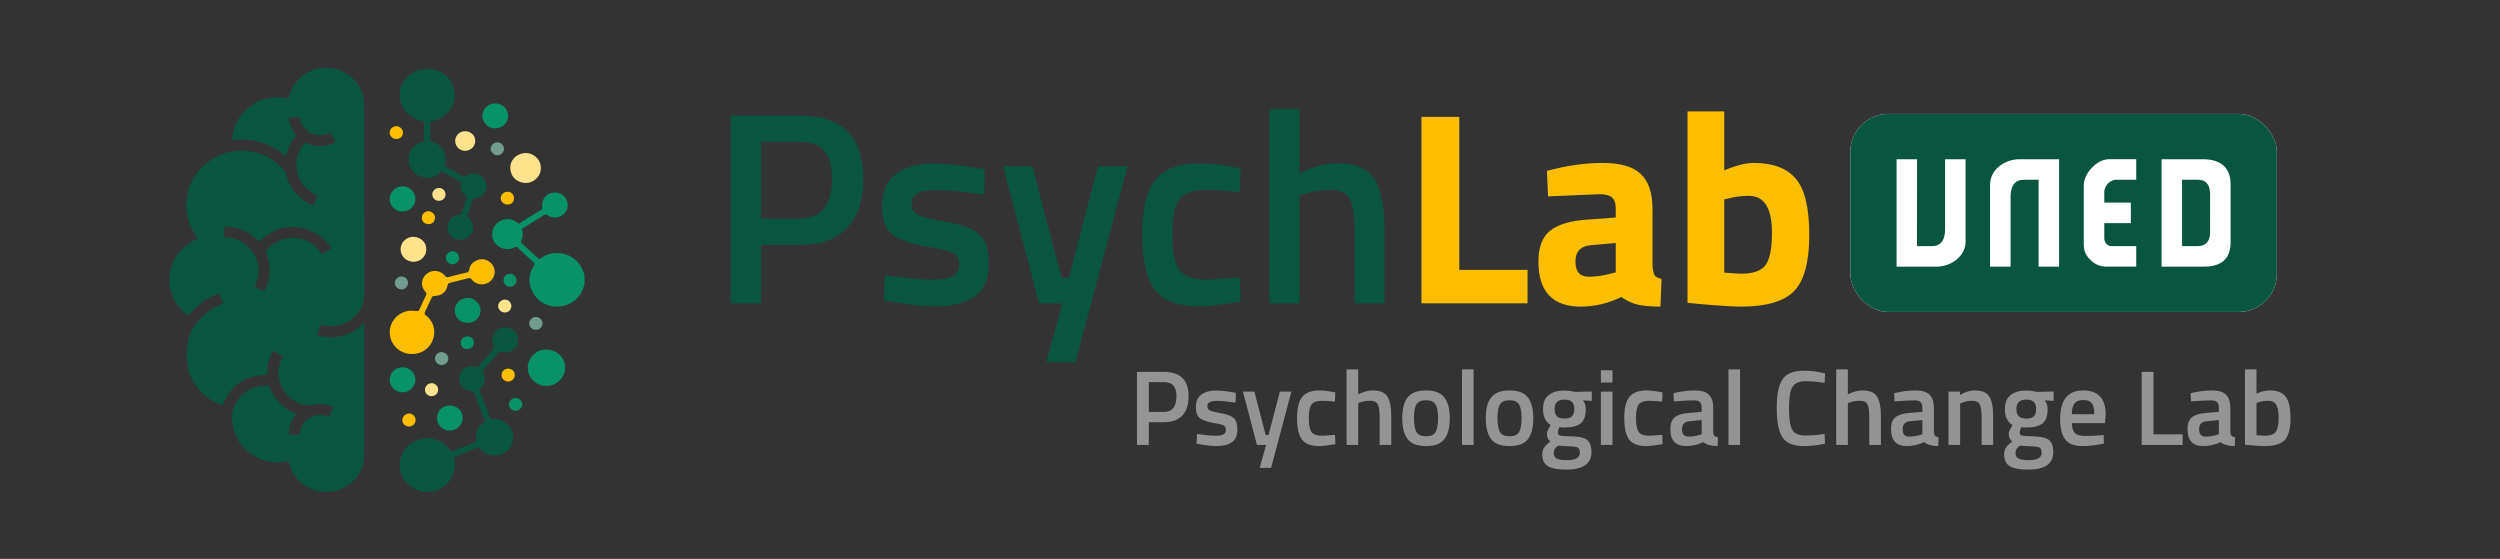 <svg width="501" height="112" viewBox="0 0 501 112" fill="none" xmlns="http://www.w3.org/2000/svg">
<rect x="0" y="0" width="501" height="112" fill="#333333" stroke="none"/>
<g clip-path="url(#clip0_283_298)">
<path d="M66.238 13.585C66.452 13.632 66.623 13.69 66.798 13.725C70.525 14.478 73.014 17.444 73.016 21.16C73.02 31.017 73.018 40.874 73.018 50.732C73.018 53.492 73.019 56.252 73.018 59.012C73.017 62.127 70.382 64.97 67.199 65.322C66.209 65.432 65.243 65.361 64.243 65.111C64.022 65.779 63.803 66.442 63.564 67.165C65.259 67.693 66.941 67.718 68.633 67.273C70.318 66.831 71.747 65.966 72.982 64.674C72.998 64.839 73.017 64.942 73.017 65.046C73.018 73.706 73.022 82.366 73.015 91.027C73.013 94.174 71.184 96.862 68.228 98.031C67.62 98.271 66.951 98.365 66.294 98.555C65.641 98.585 65.004 98.585 64.314 98.555C64.122 98.49 63.984 98.451 63.843 98.423C62.143 98.08 60.729 97.259 59.593 95.988C58.674 94.96 58.105 93.76 57.838 92.435C57.788 92.422 57.759 92.407 57.734 92.411C57.648 92.422 57.563 92.439 57.479 92.456C55.551 92.856 53.668 92.678 51.897 91.861C48.723 90.397 46.922 87.926 46.541 84.519C46.061 80.22 49.595 77.182 53.453 77.302C53.789 77.313 53.978 77.396 54.114 77.742C55.034 80.094 56.7 81.766 59.067 82.773C59.204 82.831 59.34 82.89 59.493 82.954C58.458 84.168 57.841 85.49 57.859 87.081C58.611 87.081 59.326 87.081 60.041 87.081C60.171 84.028 63.282 82.413 65.888 83.498C66.195 82.859 66.503 82.217 66.822 81.552C65.456 80.977 64.096 80.822 62.682 81.148C62.447 81.202 62.199 81.256 61.961 81.242C58.695 81.048 55.887 78.195 55.79 75.011C55.751 73.73 56.052 72.536 56.673 71.379C56.023 71.019 55.393 70.669 54.746 70.311C53.845 71.829 53.514 73.42 53.531 75.089C49.107 75.19 46.144 77.265 44.556 81.24C41.306 80.129 38.218 77.171 37.572 73.174C36.624 67.306 39.206 63.205 44.736 60.761C44.47 60.128 44.199 59.484 43.921 58.821C42.639 59.255 41.468 59.805 40.468 60.624C39.472 61.44 38.544 62.336 37.567 63.214C35.964 61.994 34.805 60.393 34.267 58.384C34.16 57.984 34.054 57.584 33.948 57.183C33.948 56.477 33.948 55.772 33.978 55.011C34.562 51.572 36.474 49.191 39.661 47.749C39.568 47.622 39.5 47.532 39.434 47.441C37.532 44.796 36.922 41.878 37.609 38.733C38.131 36.348 39.369 34.333 41.31 32.785C44.679 30.1 48.441 29.515 52.516 30.974C54.227 31.586 55.651 32.637 56.846 33.977C56.999 34.149 57.207 34.329 57.248 34.533C57.589 36.232 58.326 37.732 59.541 38.998C60.458 39.953 61.53 40.69 62.833 41.181C63.108 40.507 63.371 39.86 63.649 39.18C61.507 38.245 60.054 36.726 59.555 34.503C59.056 32.281 59.595 30.272 61.184 28.553C63.243 29.554 65.253 29.519 67.29 28.455C66.91 27.811 66.547 27.197 66.186 26.584C64.86 27.219 63.559 27.289 62.276 26.639C60.978 25.982 60.286 24.891 60.094 23.461C59.335 23.529 58.612 23.594 57.862 23.662C58.016 25.023 58.538 26.172 59.42 27.196C58.341 28.366 57.673 29.732 57.296 31.293C54.152 28.69 50.57 27.662 46.511 28.14C46.618 25.97 47.338 24.085 48.804 22.527C51.251 19.927 54.297 19.057 57.822 19.757C58.502 16.538 60.964 14.237 64.033 13.702C64.121 13.686 64.201 13.625 64.285 13.585C64.923 13.585 65.56 13.585 66.238 13.585ZM51.872 48.405C50.014 46.422 47.708 45.428 44.935 45.379C44.935 45.783 44.935 46.132 44.935 46.48C44.935 46.842 44.935 47.203 44.935 47.563C49.9 47.476 53.523 52.651 51.005 57.405C51.642 57.745 52.279 58.086 52.923 58.43C52.997 58.319 53.042 58.264 53.073 58.202C54.283 55.767 54.417 53.289 53.358 50.773C53.263 50.548 53.223 50.386 53.398 50.169C55.496 47.579 59.331 46.911 62.213 48.645C63.149 49.209 63.903 49.953 64.51 50.891C65.154 50.513 65.776 50.148 66.398 49.783C66.369 49.706 66.361 49.663 66.34 49.629C64.025 45.838 58.713 44.383 54.684 46.415C53.645 46.939 52.76 47.643 51.872 48.405Z" fill="#095540"/>
<path d="M84.522 98.585C83.735 98.207 82.925 97.916 82.256 97.437C80.093 95.892 79.485 93.026 80.743 90.661C81.945 88.401 84.782 87.287 87.293 88.078C88.523 88.464 89.497 89.176 90.203 90.222C90.381 90.486 90.529 90.544 90.825 90.419C92.254 89.814 93.689 89.224 95.126 88.637C95.334 88.552 95.443 88.475 95.407 88.215C95.199 86.713 95.727 85.502 96.997 84.624C97.261 84.441 97.155 84.27 97.083 84.084C96.651 82.966 96.212 81.85 95.776 80.734C95.515 80.064 95.243 79.397 95.001 78.72C94.916 78.484 94.802 78.404 94.541 78.398C93.018 78.365 91.941 77.21 92.016 75.716C92.085 74.357 93.35 73.301 94.802 73.412C95.099 73.435 95.39 73.536 95.729 73.612C96.439 72.788 97.173 71.939 97.904 71.089C98.248 70.69 98.576 70.279 98.936 69.894C99.118 69.698 99.146 69.561 99.008 69.312C98.496 68.384 98.552 67.459 99.198 66.614C99.859 65.751 100.781 65.436 101.844 65.67C102.895 65.901 103.566 66.588 103.78 67.614C103.968 68.512 103.705 69.318 102.997 69.951C102.264 70.606 101.398 70.788 100.464 70.489C100.163 70.392 100.029 70.456 99.855 70.661C98.861 71.831 97.862 72.998 96.853 74.157C96.692 74.341 96.709 74.474 96.82 74.675C97.426 75.767 97.227 76.928 96.289 77.787C96.125 77.937 96.035 78.041 96.129 78.28C96.853 80.117 97.559 81.961 98.272 83.802C98.302 83.879 98.342 83.952 98.383 84.04C99.506 83.865 100.53 84.081 101.407 84.77C102.608 85.712 103.069 86.957 102.746 88.417C102.422 89.884 101.447 90.846 99.964 91.182C98.489 91.515 97.182 91.103 96.201 89.932C95.993 89.683 95.839 89.617 95.531 89.747C94.011 90.391 92.482 91.014 90.924 91.658C91.409 93.457 91.101 95.107 89.93 96.561C89.06 97.641 87.889 98.271 86.49 98.556C85.837 98.585 85.2 98.585 84.522 98.585Z" fill="#095540"/>
<path d="M86.507 13.885C90.207 14.278 91.46 17.779 91.058 19.929C90.65 22.11 88.919 23.814 86.674 24.246C86.534 24.273 86.395 24.309 86.233 24.345C86.233 25.669 86.233 26.988 86.233 28.287C86.701 28.486 87.191 28.628 87.609 28.884C89.047 29.764 89.629 31.238 89.224 32.955C89.155 33.248 89.244 33.349 89.47 33.476C90.57 34.094 91.665 34.721 92.757 35.353C92.965 35.474 93.112 35.498 93.33 35.33C94.229 34.635 95.403 34.586 96.317 35.173C97.254 35.773 97.688 36.845 97.417 37.892C97.139 38.97 96.253 39.684 95.096 39.797C94.952 39.811 94.749 39.941 94.7 40.065C94.478 40.629 94.298 41.209 94.11 41.785C93.936 42.319 93.771 42.855 93.599 43.402C94.387 43.964 94.852 44.676 94.815 45.657C94.777 46.658 94.142 47.534 93.143 47.911C92.213 48.261 91.077 48.011 90.389 47.306C89.683 46.581 89.463 45.485 89.87 44.602C90.303 43.664 91.039 43.115 92.111 43.069C92.369 43.058 92.451 42.955 92.519 42.742C92.835 41.748 93.16 40.757 93.496 39.77C93.573 39.54 93.551 39.418 93.332 39.249C92.559 38.65 92.242 37.843 92.399 36.891C92.443 36.618 92.379 36.492 92.142 36.361C91.075 35.772 90.008 35.18 88.964 34.553C88.636 34.356 88.451 34.37 88.163 34.63C87.011 35.67 85.38 35.906 84.02 35.275C82.644 34.637 81.813 33.266 81.881 31.745C81.946 30.276 83.038 28.914 84.487 28.495C84.639 28.451 84.791 28.409 84.968 28.36C84.968 27.026 84.968 25.695 84.968 24.332C84.03 24.172 83.131 23.89 82.362 23.306C80.576 21.948 79.786 20.166 80.204 17.996C80.628 15.796 82.807 13.493 86.507 13.885Z" fill="#095540"/>
<path d="M117.159 56.89C117.04 57.27 116.925 57.612 116.803 57.951C116.013 60.142 113.711 61.548 111.334 61.447C107.208 61.273 104.539 56.607 107.127 52.977C107.151 52.944 107.163 52.902 107.197 52.829C106.377 52.071 105.553 51.308 104.727 50.546C104.391 50.237 104.045 49.938 103.72 49.618C103.542 49.443 103.41 49.422 103.168 49.546C101.433 50.432 99.373 49.641 98.783 47.883C98.367 46.641 98.801 45.282 99.855 44.527C100.996 43.711 102.367 43.706 103.52 44.515C103.66 44.613 103.797 44.715 103.956 44.83C105.49 43.886 107.029 42.945 108.555 41.983C108.649 41.924 108.687 41.701 108.668 41.565C108.433 39.912 109.603 38.551 111.256 38.572C112.329 38.586 113.283 39.258 113.623 40.24C113.99 41.299 113.673 42.385 112.804 43.049C111.933 43.715 110.703 43.796 109.816 43.173C109.463 42.926 109.241 42.967 108.913 43.175C107.57 44.026 106.21 44.851 104.857 45.687C104.773 45.739 104.696 45.801 104.602 45.868C104.875 46.73 104.833 47.562 104.402 48.367C104.366 48.436 104.4 48.594 104.46 48.651C105.647 49.758 106.842 50.855 108.042 51.962C108.182 51.868 108.289 51.799 108.393 51.727C111.491 49.563 115.8 50.98 116.919 54.532C116.981 54.73 117.039 54.93 117.129 55.142C117.159 55.72 117.159 56.285 117.159 56.89Z" fill="#079268"/>
<path d="M84.518 61.012C84.8 60.407 85.046 59.821 85.342 59.259C85.513 58.933 85.469 58.718 85.222 58.445C84.186 57.3 84.404 55.633 85.679 54.749C86.793 53.977 88.346 54.203 89.199 55.29C89.399 55.545 89.567 55.602 89.884 55.517C91.094 55.194 92.309 54.892 93.531 54.613C93.855 54.539 93.971 54.396 94.019 54.088C94.172 53.112 94.76 52.456 95.698 52.115C96.654 51.767 97.526 51.971 98.278 52.611C99.402 53.567 99.42 55.285 98.341 56.291C97.228 57.328 95.486 57.213 94.525 55.999C94.289 55.701 94.096 55.688 93.768 55.775C92.571 56.093 91.368 56.387 90.164 56.677C89.892 56.742 89.768 56.863 89.71 57.144C89.417 58.576 88.476 59.298 86.962 59.315C86.826 59.317 86.622 59.422 86.568 59.533C86.058 60.573 85.566 61.622 85.094 62.679C85.05 62.779 85.13 63.003 85.228 63.08C86.413 64.013 87.049 65.183 87.02 66.696C86.987 68.48 85.804 70.129 84.094 70.698C82.226 71.319 80.211 70.763 79.062 69.31C76.98 66.677 78.434 62.917 81.799 62.3C82.338 62.202 82.92 62.278 83.475 62.337C83.757 62.367 83.905 62.323 84.014 62.074C84.167 61.725 84.339 61.385 84.518 61.012Z" fill="#FBBE01"/>
<path d="M111.618 76.713C109.288 78.207 106.452 76.89 105.856 74.533C105.503 73.137 106.065 71.646 107.31 70.728C108.44 69.894 110.07 69.802 111.315 70.502C113.773 71.884 113.939 75.001 111.618 76.713Z" fill="#079268"/>
<path d="M103.388 31.337C104.562 30.508 105.903 30.45 107.013 31.161C108.081 31.845 108.596 33.089 108.323 34.323C108.054 35.536 106.957 36.51 105.708 36.644C104.427 36.783 103.101 36.109 102.602 35.066C101.985 33.775 102.2 32.44 103.174 31.529C103.236 31.47 103.301 31.414 103.388 31.337Z" fill="#FFE38C"/>
<path d="M82.994 47.457C84.176 47.577 85.097 48.302 85.338 49.272C85.616 50.392 85.219 51.435 84.279 52.048C83.378 52.637 82.162 52.594 81.28 51.941C80.441 51.319 80.078 50.2 80.399 49.221C80.744 48.163 81.664 47.482 82.781 47.456C82.839 47.455 82.897 47.456 82.994 47.457Z" fill="#FFE38C"/>
<path d="M97.13 21.784C98.311 20.219 100.607 20.471 101.478 21.968C102.097 23.035 101.87 24.344 100.913 25.141C100.025 25.88 98.628 25.924 97.707 25.24C96.709 24.499 96.39 23.191 96.944 22.104C96.995 22.004 97.058 21.909 97.13 21.784Z" fill="#079268"/>
<path d="M91.215 61.577C91.545 60.512 92.264 59.892 93.341 59.739C94.382 59.592 95.248 59.963 95.84 60.826C96.421 61.672 96.441 62.564 95.942 63.457C95.398 64.431 94.232 64.912 93.101 64.644C91.945 64.37 91.169 63.455 91.146 62.322C91.141 62.085 91.183 61.848 91.215 61.577Z" fill="#079268"/>
<path d="M89.959 86.261C88.711 86.161 87.73 85.259 87.594 84.122C87.446 82.879 88.194 81.696 89.333 81.372C90.543 81.028 91.888 81.535 92.417 82.577C93.395 84.505 91.828 86.415 89.959 86.261Z" fill="#079268"/>
<path d="M78.947 77.958C77.729 76.907 77.825 75.016 79.185 74.054C79.975 73.496 81.156 73.446 81.998 73.961C82.939 74.537 83.407 75.556 83.191 76.557C82.77 78.516 80.48 79.288 78.947 77.958Z" fill="#079268"/>
<path d="M78.242 39.038C78.664 37.904 79.814 37.203 80.964 37.353C82.236 37.52 83.135 38.461 83.241 39.735C83.331 40.816 82.537 41.973 81.41 42.255C80.456 42.493 79.545 42.348 78.826 41.6C78.124 40.87 77.94 40.023 78.242 39.038Z" fill="#079268"/>
<path d="M94.851 29.433C94.073 30.336 92.854 30.484 91.98 29.803C91.132 29.143 90.969 27.93 91.614 27.078C92.259 26.224 93.495 26.033 94.392 26.648C95.319 27.284 95.517 28.43 94.851 29.433Z" fill="#FFE38C"/>
<path d="M80.957 83.323C81.56 82.779 82.21 82.719 82.769 83.137C83.269 83.51 83.435 84.23 83.145 84.766C82.779 85.445 81.932 85.672 81.26 85.272C80.56 84.856 80.422 84.036 80.957 83.323Z" fill="#FBBE01"/>
<path d="M85.141 44.726C84.547 44.349 84.455 43.819 84.587 43.23C84.684 42.793 85.24 42.375 85.73 42.328C86.266 42.276 86.794 42.576 87.062 43.085C87.302 43.541 87.186 44.187 86.796 44.562C86.363 44.978 85.784 45.042 85.141 44.726Z" fill="#FBBE01"/>
<path d="M101.006 40.836C100.286 40.312 100.142 39.571 100.614 38.953C101.041 38.395 101.891 38.257 102.463 38.652C103.046 39.055 103.185 39.901 102.767 40.492C102.404 41.004 101.722 41.146 101.006 40.836Z" fill="#FBBE01"/>
<path d="M78.95 27.794C78.192 27.439 77.905 26.722 78.214 26.031C78.467 25.465 79.22 25.139 79.805 25.342C80.546 25.599 80.92 26.292 80.692 26.985C80.467 27.672 79.793 27.994 78.95 27.794Z" fill="#FBBE01"/>
<path d="M101.614 73.877C102.407 73.854 102.934 74.186 103.115 74.796C103.285 75.373 103.039 75.983 102.497 76.281C102.03 76.537 101.55 76.532 101.104 76.244C100.611 75.925 100.415 75.447 100.534 74.888C100.65 74.346 101.021 74.011 101.614 73.877Z" fill="#FBBE01"/>
<path d="M102.497 61.393C102.36 62.11 101.979 62.514 101.385 62.605C100.812 62.692 100.278 62.443 100.001 61.959C99.727 61.479 99.782 60.937 100.148 60.507C100.493 60.103 101.041 59.939 101.549 60.088C102.096 60.248 102.447 60.717 102.497 61.393Z" fill="#FFE38C"/>
<path d="M89.539 52.317C89.253 51.684 89.323 51.162 89.726 50.771C90.151 50.358 90.705 50.252 91.235 50.481C91.725 50.694 92.045 51.207 92.019 51.736C91.994 52.258 91.623 52.727 91.099 52.899C90.528 53.087 90.024 52.906 89.539 52.317Z" fill="#079268"/>
<path d="M85.762 77.006C86.32 76.686 86.839 76.718 87.317 77.085C87.757 77.424 87.88 77.892 87.764 78.409C87.644 78.945 87.264 79.244 86.731 79.365C86.195 79.486 85.561 79.186 85.317 78.705C85.006 78.093 85.157 77.489 85.762 77.006Z" fill="#FFE38C"/>
<path d="M100.956 56.565C100.768 55.794 101.129 55.131 101.821 54.929C102.51 54.728 103.232 55.086 103.457 55.739C103.695 56.432 103.358 57.139 102.672 57.389C101.974 57.644 101.288 57.326 100.956 56.565Z" fill="#079268"/>
<path d="M89.489 70.978C89.899 71.462 89.963 71.961 89.669 72.487C89.42 72.934 88.867 73.207 88.36 73.136C87.796 73.056 87.413 72.746 87.234 72.217C87.054 71.688 87.297 71.071 87.799 70.746C88.283 70.433 88.941 70.515 89.489 70.978Z" fill="#709D90"/>
<path d="M81.792 56.679C81.706 57.443 81.282 57.895 80.586 58.002C80.076 58.08 79.415 57.689 79.21 57.169C79.017 56.678 79.112 56.232 79.475 55.841C79.865 55.421 80.346 55.301 80.888 55.475C81.457 55.658 81.727 56.081 81.792 56.679Z" fill="#709D90"/>
<path d="M107.097 66.069C106.34 65.863 105.921 65.198 106.087 64.513C106.244 63.862 106.974 63.409 107.642 63.548C108.352 63.695 108.845 64.369 108.711 65.007C108.549 65.778 107.917 66.205 107.097 66.069Z" fill="#709D90"/>
<path d="M99.251 31.064C98.327 30.561 98.084 29.83 98.572 29.109C98.942 28.563 99.651 28.374 100.245 28.662C100.84 28.951 101.148 29.64 100.939 30.217C100.708 30.857 100.068 31.224 99.412 31.092C99.37 31.084 99.327 31.078 99.251 31.064Z" fill="#709D90"/>
<path d="M86.65 38.721C86.969 37.495 88.297 37.458 88.87 38.009C89.284 38.407 89.407 39.079 89.135 39.564C88.853 40.069 88.243 40.336 87.664 40.209C87.07 40.079 86.662 39.603 86.64 39.009C86.636 38.925 86.643 38.84 86.65 38.721Z" fill="#FFE38C"/>
<path d="M104.165 82.041C103.587 82.419 103.033 82.425 102.495 82.041C102.074 81.741 101.892 81.171 102.035 80.684C102.183 80.18 102.685 79.791 103.238 79.749C103.778 79.709 104.292 80.003 104.532 80.49C104.791 81.018 104.682 81.506 104.165 82.041Z" fill="#079268"/>
<path d="M94.603 69.584C94.07 70.006 93.433 70.075 92.936 69.783C92.482 69.517 92.266 69.015 92.353 68.48C92.443 67.933 92.76 67.598 93.302 67.453C93.808 67.317 94.265 67.435 94.607 67.798C94.97 68.183 95.09 68.66 94.871 69.169C94.811 69.309 94.708 69.431 94.603 69.584Z" fill="#079268"/>
</g>
<path d="M160.206 49.083H152.513V60.787H146.413V23.146H160.206C168.741 23.146 173.009 27.359 173.009 35.785C173.009 40.107 171.928 43.404 169.767 45.676C167.642 47.947 164.455 49.083 160.206 49.083ZM152.513 43.807H160.151C164.547 43.807 166.745 41.133 166.745 35.785C166.745 33.22 166.214 31.352 165.151 30.18C164.089 29.008 162.422 28.421 160.151 28.421H152.513V43.807ZM197.232 38.972C192.91 38.386 189.777 38.093 187.836 38.093C185.894 38.093 184.539 38.331 183.769 38.807C183.037 39.247 182.67 39.961 182.67 40.95C182.67 41.939 183.073 42.635 183.879 43.038C184.722 43.441 186.664 43.917 189.704 44.467C192.781 44.98 194.961 45.804 196.243 46.94C197.525 48.075 198.166 50.09 198.166 52.984C198.166 55.878 197.232 58.003 195.364 59.358C193.532 60.714 190.84 61.392 187.286 61.392C185.052 61.392 182.231 61.08 178.824 60.457L177.12 60.183L177.34 55.182C181.736 55.768 184.905 56.061 186.847 56.061C188.788 56.061 190.162 55.823 190.968 55.347C191.811 54.871 192.232 54.083 192.232 52.984C192.232 51.885 191.829 51.134 191.023 50.731C190.254 50.292 188.367 49.834 185.363 49.357C182.396 48.845 180.216 48.057 178.824 46.995C177.432 45.932 176.736 43.991 176.736 41.17C176.736 38.349 177.688 36.243 179.593 34.85C181.535 33.458 184.008 32.762 187.012 32.762C189.356 32.762 192.232 33.056 195.639 33.642L197.342 33.971L197.232 38.972ZM201.019 33.312H206.899L212.724 55.677H214.207L220.032 33.312H225.967L215.526 72.601H209.646L212.943 60.787H208.218L201.019 33.312ZM240.386 32.708C242.327 32.708 244.617 32.964 247.254 33.477L248.628 33.752L248.408 38.477C245.514 38.184 243.371 38.038 241.979 38.038C239.195 38.038 237.327 38.66 236.374 39.906C235.422 41.151 234.945 43.496 234.945 46.94C234.945 50.383 235.403 52.764 236.319 54.083C237.235 55.402 239.14 56.061 242.034 56.061L248.463 55.622L248.628 60.403C244.928 61.062 242.144 61.392 240.276 61.392C236.099 61.392 233.15 60.274 231.429 58.04C229.744 55.768 228.901 52.068 228.901 46.94C228.901 41.811 229.798 38.166 231.594 36.005C233.389 33.806 236.319 32.708 240.386 32.708ZM260.409 60.787H254.419V21.882H260.409V34.741C263.119 33.385 265.629 32.708 267.937 32.708C271.6 32.708 274.091 33.752 275.41 35.84C276.765 37.891 277.443 41.298 277.443 46.06V60.787H271.454V46.225C271.454 43.258 271.142 41.151 270.519 39.906C269.897 38.66 268.578 38.038 266.563 38.038C264.805 38.038 263.046 38.331 261.288 38.917L260.409 39.247V60.787Z" fill="#095540"/>
<path d="M306.122 60.787H284.856V23.421H292.439V54.083H306.122V60.787ZM331.161 41.884V53.314C331.235 54.193 331.381 54.816 331.601 55.182C331.821 55.512 332.279 55.75 332.975 55.897L332.755 61.447C330.887 61.447 329.385 61.318 328.249 61.062C327.15 60.805 326.033 60.293 324.897 59.523C322.259 60.805 319.567 61.447 316.819 61.447C311.141 61.447 308.302 58.443 308.302 52.435C308.302 49.504 309.09 47.434 310.665 46.225C312.24 44.98 314.658 44.247 317.918 44.027L323.798 43.588V41.884C323.798 40.748 323.542 39.979 323.029 39.576C322.516 39.137 321.692 38.917 320.556 38.917L310.225 39.356L310.006 34.246C313.925 33.184 317.644 32.653 321.16 32.653C324.714 32.653 327.26 33.385 328.799 34.85C330.374 36.316 331.161 38.66 331.161 41.884ZM318.798 49.138C316.746 49.321 315.72 50.42 315.72 52.435C315.72 54.45 316.618 55.457 318.413 55.457C319.805 55.457 321.325 55.237 322.974 54.797L323.798 54.578V48.698L318.798 49.138ZM351.479 32.653C355.325 32.653 358.128 33.715 359.886 35.84C361.681 37.928 362.579 41.683 362.579 47.105C362.579 52.526 361.553 56.281 359.502 58.369C357.45 60.421 353.915 61.447 348.896 61.447C347.321 61.447 344.445 61.263 340.269 60.897L338.181 60.677V22.322H345.544V34.136C347.889 33.147 349.867 32.653 351.479 32.653ZM348.896 54.852C351.351 54.852 352.999 54.266 353.842 53.094C354.684 51.885 355.106 49.742 355.106 46.665C355.106 41.719 353.567 39.247 350.49 39.247C349.024 39.247 347.632 39.43 346.314 39.796L345.544 39.961V54.633C347.229 54.779 348.347 54.852 348.896 54.852Z" fill="#FBBE01"/>
<path d="M233.216 84.608H230.224V89.159H227.852V74.521H233.216C236.536 74.521 238.195 76.16 238.195 79.436C238.195 81.118 237.775 82.4 236.934 83.283C236.108 84.166 234.869 84.608 233.216 84.608ZM230.224 82.556H233.195C234.904 82.556 235.759 81.516 235.759 79.436C235.759 78.439 235.553 77.713 235.139 77.257C234.726 76.801 234.078 76.573 233.195 76.573H230.224V82.556ZM247.615 80.676C245.934 80.448 244.716 80.334 243.961 80.334C243.206 80.334 242.679 80.427 242.38 80.612C242.095 80.783 241.952 81.061 241.952 81.445C241.952 81.83 242.109 82.1 242.423 82.257C242.75 82.414 243.505 82.599 244.688 82.813C245.884 83.012 246.732 83.333 247.231 83.774C247.729 84.216 247.979 85 247.979 86.125C247.979 87.251 247.615 88.077 246.889 88.604C246.177 89.131 245.129 89.395 243.748 89.395C242.878 89.395 241.782 89.273 240.457 89.031L239.794 88.924L239.88 86.98C241.589 87.208 242.822 87.322 243.577 87.322C244.332 87.322 244.866 87.229 245.179 87.044C245.507 86.859 245.671 86.552 245.671 86.125C245.671 85.698 245.514 85.406 245.201 85.249C244.901 85.078 244.168 84.9 243 84.715C241.846 84.515 240.998 84.209 240.457 83.796C239.915 83.383 239.645 82.628 239.645 81.531C239.645 80.434 240.015 79.615 240.756 79.073C241.511 78.532 242.472 78.261 243.641 78.261C244.552 78.261 245.671 78.375 246.996 78.603L247.658 78.731L247.615 80.676ZM249.088 78.475H251.375L253.64 87.172H254.217L256.482 78.475H258.79L254.73 93.754H252.443L253.725 89.159H251.887L249.088 78.475ZM264.397 78.24C265.152 78.24 266.043 78.339 267.068 78.539L267.603 78.646L267.517 80.484C266.392 80.37 265.558 80.312 265.017 80.312C263.934 80.312 263.208 80.555 262.837 81.039C262.467 81.523 262.282 82.435 262.282 83.774C262.282 85.114 262.46 86.04 262.816 86.552C263.172 87.065 263.913 87.322 265.038 87.322L267.539 87.151L267.603 89.01C266.164 89.266 265.081 89.395 264.354 89.395C262.73 89.395 261.584 88.96 260.914 88.091C260.259 87.208 259.931 85.769 259.931 83.774C259.931 81.78 260.28 80.362 260.978 79.522C261.676 78.667 262.816 78.24 264.397 78.24ZM272.184 89.159H269.855V74.03H272.184V79.03C273.238 78.503 274.214 78.24 275.112 78.24C276.536 78.24 277.505 78.646 278.018 79.458C278.545 80.255 278.809 81.581 278.809 83.433V89.159H276.479V83.497C276.479 82.343 276.358 81.523 276.116 81.039C275.874 80.555 275.361 80.312 274.577 80.312C273.894 80.312 273.21 80.427 272.526 80.654L272.184 80.783V89.159ZM282.097 79.629C282.838 78.703 284.063 78.24 285.773 78.24C287.482 78.24 288.7 78.703 289.427 79.629C290.168 80.555 290.538 81.944 290.538 83.796C290.538 85.648 290.182 87.044 289.47 87.984C288.757 88.924 287.525 89.395 285.773 89.395C284.021 89.395 282.788 88.924 282.076 87.984C281.364 87.044 281.007 85.648 281.007 83.796C281.007 81.944 281.371 80.555 282.097 79.629ZM283.85 86.574C284.177 87.144 284.818 87.429 285.773 87.429C286.727 87.429 287.368 87.144 287.696 86.574C288.024 86.004 288.188 85.071 288.188 83.774C288.188 82.478 288.01 81.559 287.653 81.018C287.311 80.476 286.685 80.206 285.773 80.206C284.861 80.206 284.227 80.476 283.871 81.018C283.529 81.559 283.358 82.478 283.358 83.774C283.358 85.071 283.522 86.004 283.85 86.574ZM292.98 89.159V74.03H295.31V89.159H292.98ZM298.834 79.629C299.575 78.703 300.8 78.24 302.51 78.24C304.219 78.24 305.437 78.703 306.164 79.629C306.905 80.555 307.275 81.944 307.275 83.796C307.275 85.648 306.919 87.044 306.207 87.984C305.494 88.924 304.262 89.395 302.51 89.395C300.757 89.395 299.525 88.924 298.813 87.984C298.1 87.044 297.744 85.648 297.744 83.796C297.744 81.944 298.107 80.555 298.834 79.629ZM300.586 86.574C300.914 87.144 301.555 87.429 302.51 87.429C303.464 87.429 304.105 87.144 304.433 86.574C304.76 86.004 304.924 85.071 304.924 83.774C304.924 82.478 304.746 81.559 304.39 81.018C304.048 80.476 303.421 80.206 302.51 80.206C301.598 80.206 300.964 80.476 300.608 81.018C300.266 81.559 300.095 82.478 300.095 83.774C300.095 85.071 300.259 86.004 300.586 86.574ZM318.927 90.613C318.927 92.949 317.239 94.117 313.863 94.117C312.239 94.117 311.035 93.897 310.251 93.455C309.468 93.013 309.076 92.208 309.076 91.04C309.076 90.513 309.204 90.057 309.461 89.672C309.717 89.302 310.13 88.896 310.7 88.454C310.23 88.141 309.995 87.621 309.995 86.894C309.995 86.609 310.187 86.146 310.572 85.505L310.764 85.185C309.738 84.572 309.225 83.504 309.225 81.979C309.225 80.697 309.61 79.757 310.379 79.159C311.149 78.56 312.189 78.261 313.499 78.261C314.126 78.261 314.746 78.332 315.359 78.475L315.679 78.539L318.991 78.453V80.334L317.218 80.227C317.602 80.726 317.795 81.31 317.795 81.979C317.795 83.376 317.439 84.344 316.726 84.886C316.028 85.413 314.931 85.676 313.435 85.676C313.065 85.676 312.751 85.648 312.495 85.591C312.296 86.075 312.196 86.453 312.196 86.723C312.196 86.98 312.324 87.158 312.58 87.258C312.851 87.357 313.492 87.414 314.504 87.429C316.199 87.443 317.36 87.671 317.987 88.112C318.614 88.554 318.927 89.388 318.927 90.613ZM311.362 90.826C311.362 91.325 311.562 91.681 311.961 91.895C312.36 92.109 313.043 92.215 314.012 92.215C315.736 92.215 316.598 91.724 316.598 90.741C316.598 90.185 316.441 89.829 316.128 89.672C315.829 89.53 315.223 89.452 314.311 89.437L312.217 89.309C311.904 89.566 311.683 89.801 311.555 90.014C311.427 90.242 311.362 90.513 311.362 90.826ZM311.533 81.979C311.533 82.635 311.69 83.119 312.004 83.433C312.317 83.732 312.823 83.881 313.521 83.881C314.219 83.881 314.717 83.732 315.017 83.433C315.33 83.119 315.487 82.635 315.487 81.979C315.487 81.324 315.33 80.847 315.017 80.548C314.703 80.234 314.197 80.078 313.499 80.078C312.189 80.078 311.533 80.711 311.533 81.979ZM320.816 89.159V78.475H323.145V89.159H320.816ZM320.816 76.658V74.201H323.145V76.658H320.816ZM329.967 78.24C330.722 78.24 331.612 78.339 332.638 78.539L333.172 78.646L333.087 80.484C331.961 80.37 331.128 80.312 330.587 80.312C329.504 80.312 328.777 80.555 328.407 81.039C328.036 81.523 327.851 82.435 327.851 83.774C327.851 85.114 328.029 86.04 328.385 86.552C328.742 87.065 329.482 87.322 330.608 87.322L333.108 87.151L333.172 89.01C331.733 89.266 330.651 89.395 329.924 89.395C328.3 89.395 327.153 88.96 326.484 88.091C325.828 87.208 325.501 85.769 325.501 83.774C325.501 81.78 325.85 80.362 326.548 79.522C327.246 78.667 328.385 78.24 329.967 78.24ZM343.331 81.766V86.638C343.345 86.951 343.424 87.186 343.566 87.343C343.723 87.486 343.958 87.578 344.271 87.621L344.207 89.395C342.982 89.395 342.035 89.131 341.365 88.604C340.225 89.131 339.078 89.395 337.924 89.395C335.802 89.395 334.74 88.262 334.74 85.997C334.74 84.914 335.025 84.131 335.595 83.646C336.179 83.162 337.07 82.87 338.266 82.77L341.023 82.535V81.766C341.023 81.196 340.895 80.797 340.638 80.569C340.396 80.341 340.033 80.227 339.549 80.227C338.637 80.227 337.497 80.284 336.129 80.398L335.446 80.441L335.36 78.795C336.913 78.425 338.338 78.24 339.634 78.24C340.945 78.24 341.885 78.525 342.455 79.094C343.039 79.65 343.331 80.54 343.331 81.766ZM338.544 84.415C337.561 84.501 337.07 85.035 337.07 86.018C337.07 87.001 337.504 87.493 338.373 87.493C339.086 87.493 339.841 87.379 340.638 87.151L341.023 87.023V84.18L338.544 84.415ZM346.383 89.159V74.03H348.713V89.159H346.383ZM361.548 89.395C359.411 89.395 357.958 88.803 357.189 87.621C356.434 86.439 356.056 84.494 356.056 81.787C356.056 79.08 356.441 77.157 357.21 76.017C357.98 74.863 359.426 74.286 361.548 74.286C362.816 74.286 364.212 74.464 365.737 74.82L365.651 76.744C364.369 76.516 363.087 76.402 361.805 76.402C360.523 76.402 359.654 76.787 359.198 77.556C358.742 78.311 358.514 79.743 358.514 81.851C358.514 83.945 358.735 85.377 359.176 86.146C359.618 86.901 360.48 87.279 361.762 87.279C363.044 87.279 364.341 87.172 365.651 86.959L365.715 88.924C364.248 89.238 362.859 89.395 361.548 89.395ZM370.309 89.159H367.979V74.03H370.309V79.03C371.363 78.503 372.339 78.24 373.236 78.24C374.661 78.24 375.63 78.646 376.143 79.458C376.67 80.255 376.933 81.581 376.933 83.433V89.159H374.604V83.497C374.604 82.343 374.483 81.523 374.241 81.039C373.999 80.555 373.486 80.312 372.702 80.312C372.018 80.312 371.335 80.427 370.651 80.654L370.309 80.783V89.159ZM387.552 81.766V86.638C387.566 86.951 387.644 87.186 387.787 87.343C387.944 87.486 388.179 87.578 388.492 87.621L388.428 89.395C387.203 89.395 386.255 89.131 385.586 88.604C384.446 89.131 383.299 89.395 382.145 89.395C380.023 89.395 378.961 88.262 378.961 85.997C378.961 84.914 379.246 84.131 379.816 83.646C380.4 83.162 381.291 82.87 382.487 82.77L385.244 82.535V81.766C385.244 81.196 385.116 80.797 384.859 80.569C384.617 80.341 384.254 80.227 383.769 80.227C382.858 80.227 381.718 80.284 380.35 80.398L379.666 80.441L379.581 78.795C381.134 78.425 382.559 78.24 383.855 78.24C385.166 78.24 386.106 78.525 386.676 79.094C387.26 79.65 387.552 80.54 387.552 81.766ZM382.765 84.415C381.782 84.501 381.291 85.035 381.291 86.018C381.291 87.001 381.725 87.493 382.594 87.493C383.306 87.493 384.062 87.379 384.859 87.151L385.244 87.023V84.18L382.765 84.415ZM392.805 89.159H390.476V78.475H392.784V79.137C393.824 78.539 394.807 78.24 395.733 78.24C397.158 78.24 398.126 78.646 398.639 79.458C399.166 80.255 399.43 81.581 399.43 83.433V89.159H397.122V83.497C397.122 82.343 396.994 81.523 396.737 81.039C396.495 80.555 395.989 80.312 395.22 80.312C394.493 80.312 393.795 80.455 393.126 80.74L392.805 80.868V89.159ZM411.48 90.613C411.48 92.949 409.792 94.117 406.416 94.117C404.791 94.117 403.588 93.897 402.804 93.455C402.021 93.013 401.629 92.208 401.629 91.04C401.629 90.513 401.757 90.057 402.013 89.672C402.27 89.302 402.683 88.896 403.253 88.454C402.783 88.141 402.548 87.621 402.548 86.894C402.548 86.609 402.74 86.146 403.125 85.505L403.317 85.185C402.291 84.572 401.778 83.504 401.778 81.979C401.778 80.697 402.163 79.757 402.932 79.159C403.702 78.56 404.742 78.261 406.052 78.261C406.679 78.261 407.299 78.332 407.911 78.475L408.232 78.539L411.544 78.453V80.334L409.771 80.227C410.155 80.726 410.348 81.31 410.348 81.979C410.348 83.376 409.991 84.344 409.279 84.886C408.581 85.413 407.484 85.676 405.988 85.676C405.618 85.676 405.304 85.648 405.048 85.591C404.848 86.075 404.749 86.453 404.749 86.723C404.749 86.98 404.877 87.158 405.133 87.258C405.404 87.357 406.045 87.414 407.057 87.429C408.752 87.443 409.913 87.671 410.54 88.112C411.167 88.554 411.48 89.388 411.48 90.613ZM403.915 90.826C403.915 91.325 404.115 91.681 404.514 91.895C404.913 92.109 405.596 92.215 406.565 92.215C408.289 92.215 409.151 91.724 409.151 90.741C409.151 90.185 408.994 89.829 408.681 89.672C408.382 89.53 407.776 89.452 406.864 89.437L404.77 89.309C404.457 89.566 404.236 89.801 404.108 90.014C403.979 90.242 403.915 90.513 403.915 90.826ZM404.086 81.979C404.086 82.635 404.243 83.119 404.556 83.433C404.87 83.732 405.376 83.881 406.074 83.881C406.772 83.881 407.27 83.732 407.57 83.433C407.883 83.119 408.04 82.635 408.04 81.979C408.04 81.324 407.883 80.847 407.57 80.548C407.256 80.234 406.75 80.078 406.052 80.078C404.742 80.078 404.086 80.711 404.086 81.979ZM420.977 87.236L421.575 87.172L421.618 88.903C419.994 89.231 418.555 89.395 417.301 89.395C415.72 89.395 414.58 88.96 413.882 88.091C413.198 87.222 412.856 85.833 412.856 83.924C412.856 80.135 414.402 78.24 417.493 78.24C420.485 78.24 421.981 79.871 421.981 83.133L421.831 84.8H415.207C415.221 85.683 415.413 86.332 415.784 86.745C416.154 87.158 416.845 87.365 417.857 87.365C418.868 87.365 419.908 87.322 420.977 87.236ZM419.694 83.005C419.694 81.951 419.523 81.217 419.182 80.804C418.854 80.377 418.291 80.163 417.493 80.163C416.696 80.163 416.111 80.384 415.741 80.825C415.385 81.267 415.2 81.994 415.185 83.005H419.694ZM437.4 89.159H429.194V74.521H431.566V87.044H437.4V89.159ZM446.965 81.766V86.638C446.979 86.951 447.058 87.186 447.2 87.343C447.357 87.486 447.592 87.578 447.905 87.621L447.841 89.395C446.616 89.395 445.669 89.131 444.999 88.604C443.859 89.131 442.713 89.395 441.559 89.395C439.436 89.395 438.375 88.262 438.375 85.997C438.375 84.914 438.66 84.131 439.229 83.646C439.813 83.162 440.704 82.87 441.901 82.77L444.657 82.535V81.766C444.657 81.196 444.529 80.797 444.273 80.569C444.03 80.341 443.667 80.227 443.183 80.227C442.271 80.227 441.131 80.284 439.764 80.398L439.08 80.441L438.994 78.795C440.547 78.425 441.972 78.24 443.268 78.24C444.579 78.24 445.519 78.525 446.089 79.094C446.673 79.65 446.965 80.54 446.965 81.766ZM442.178 84.415C441.195 84.501 440.704 85.035 440.704 86.018C440.704 87.001 441.138 87.493 442.007 87.493C442.72 87.493 443.475 87.379 444.273 87.151L444.657 87.023V84.18L442.178 84.415ZM454.868 78.24C456.336 78.24 457.39 78.653 458.031 79.479C458.686 80.291 459.014 81.737 459.014 83.817C459.014 85.897 458.629 87.35 457.86 88.177C457.091 88.989 455.737 89.395 453.8 89.395C453.13 89.395 452.069 89.331 450.616 89.202L449.889 89.138V74.03H452.197V78.881C453.18 78.453 454.071 78.24 454.868 78.24ZM453.8 87.322C454.94 87.322 455.695 87.058 456.065 86.531C456.45 85.99 456.642 85.078 456.642 83.796C456.642 82.514 456.478 81.616 456.151 81.103C455.837 80.576 455.317 80.312 454.591 80.312C453.907 80.312 453.223 80.419 452.539 80.633L452.197 80.74V87.236C452.981 87.293 453.515 87.322 453.8 87.322Z" fill="#949494"/>
<g clip-path="url(#clip1_283_298)">
<rect x="370.805" y="22.829" width="85.478" height="39.686" rx="7.632" fill="white"/>
<path fill-rule="evenodd" clip-rule="evenodd" d="M366.978 19.645H459.176V65.699H366.978V19.645ZM419.398 33.428C418.733 34.121 417.584 35.333 417.587 37.277V48.889C417.587 50.392 418.004 51.172 418.951 52.113C419.863 53.017 420.887 53.432 422.17 53.432H428.101V49.324H423.126C422.666 49.324 422.371 49.144 422.067 48.801C421.635 48.312 421.699 47.548 421.699 47.548V44.714H427.023L427.016 40.599L421.699 40.595V38.316C421.699 38.316 421.724 37.625 422.347 36.872C422.97 36.118 423.958 36.024 423.958 36.024L428.101 36.019V31.909H422.639C421.242 31.909 419.972 32.831 419.398 33.428ZM441.4 53.435C442.826 53.442 446.987 53.464 447.013 48.659H447.012V36.877C447.003 31.907 442.52 31.91 441.328 31.911L433.173 31.911V53.434H441.255C441.299 53.434 441.348 53.434 441.4 53.435ZM442.897 46.356C442.897 46.356 443.218 49.324 440.455 49.321V49.323H437.286V36.024H440.481C443.006 36.022 442.933 38.511 442.905 39.45C442.902 39.531 442.9 39.601 442.9 39.657L442.897 46.356ZM408.536 36.022H405.614C403.465 36.021 402.918 37.659 402.918 39.525V53.434H398.807V36.981C398.813 34.006 401.717 31.911 404.692 31.911H412.647V53.434H408.536V36.022ZM384.165 49.323H387.119L387.121 49.324C389.256 49.326 389.793 47.72 389.795 45.868V31.911H393.906V48.406C393.897 51.363 391.016 53.434 388.063 53.434H380.076V31.911H384.185L384.165 49.323Z" fill="#095540"/>
</g>
<defs>
<clipPath id="clip0_283_298">
<rect width="83.21" height="85" fill="white" transform="translate(33.861 13.5)"/>
</clipPath>
<clipPath id="clip1_283_298">
<rect x="370.805" y="22.829" width="85.478" height="39.686" rx="7.632" fill="white"/>
</clipPath>
</defs>
</svg>
